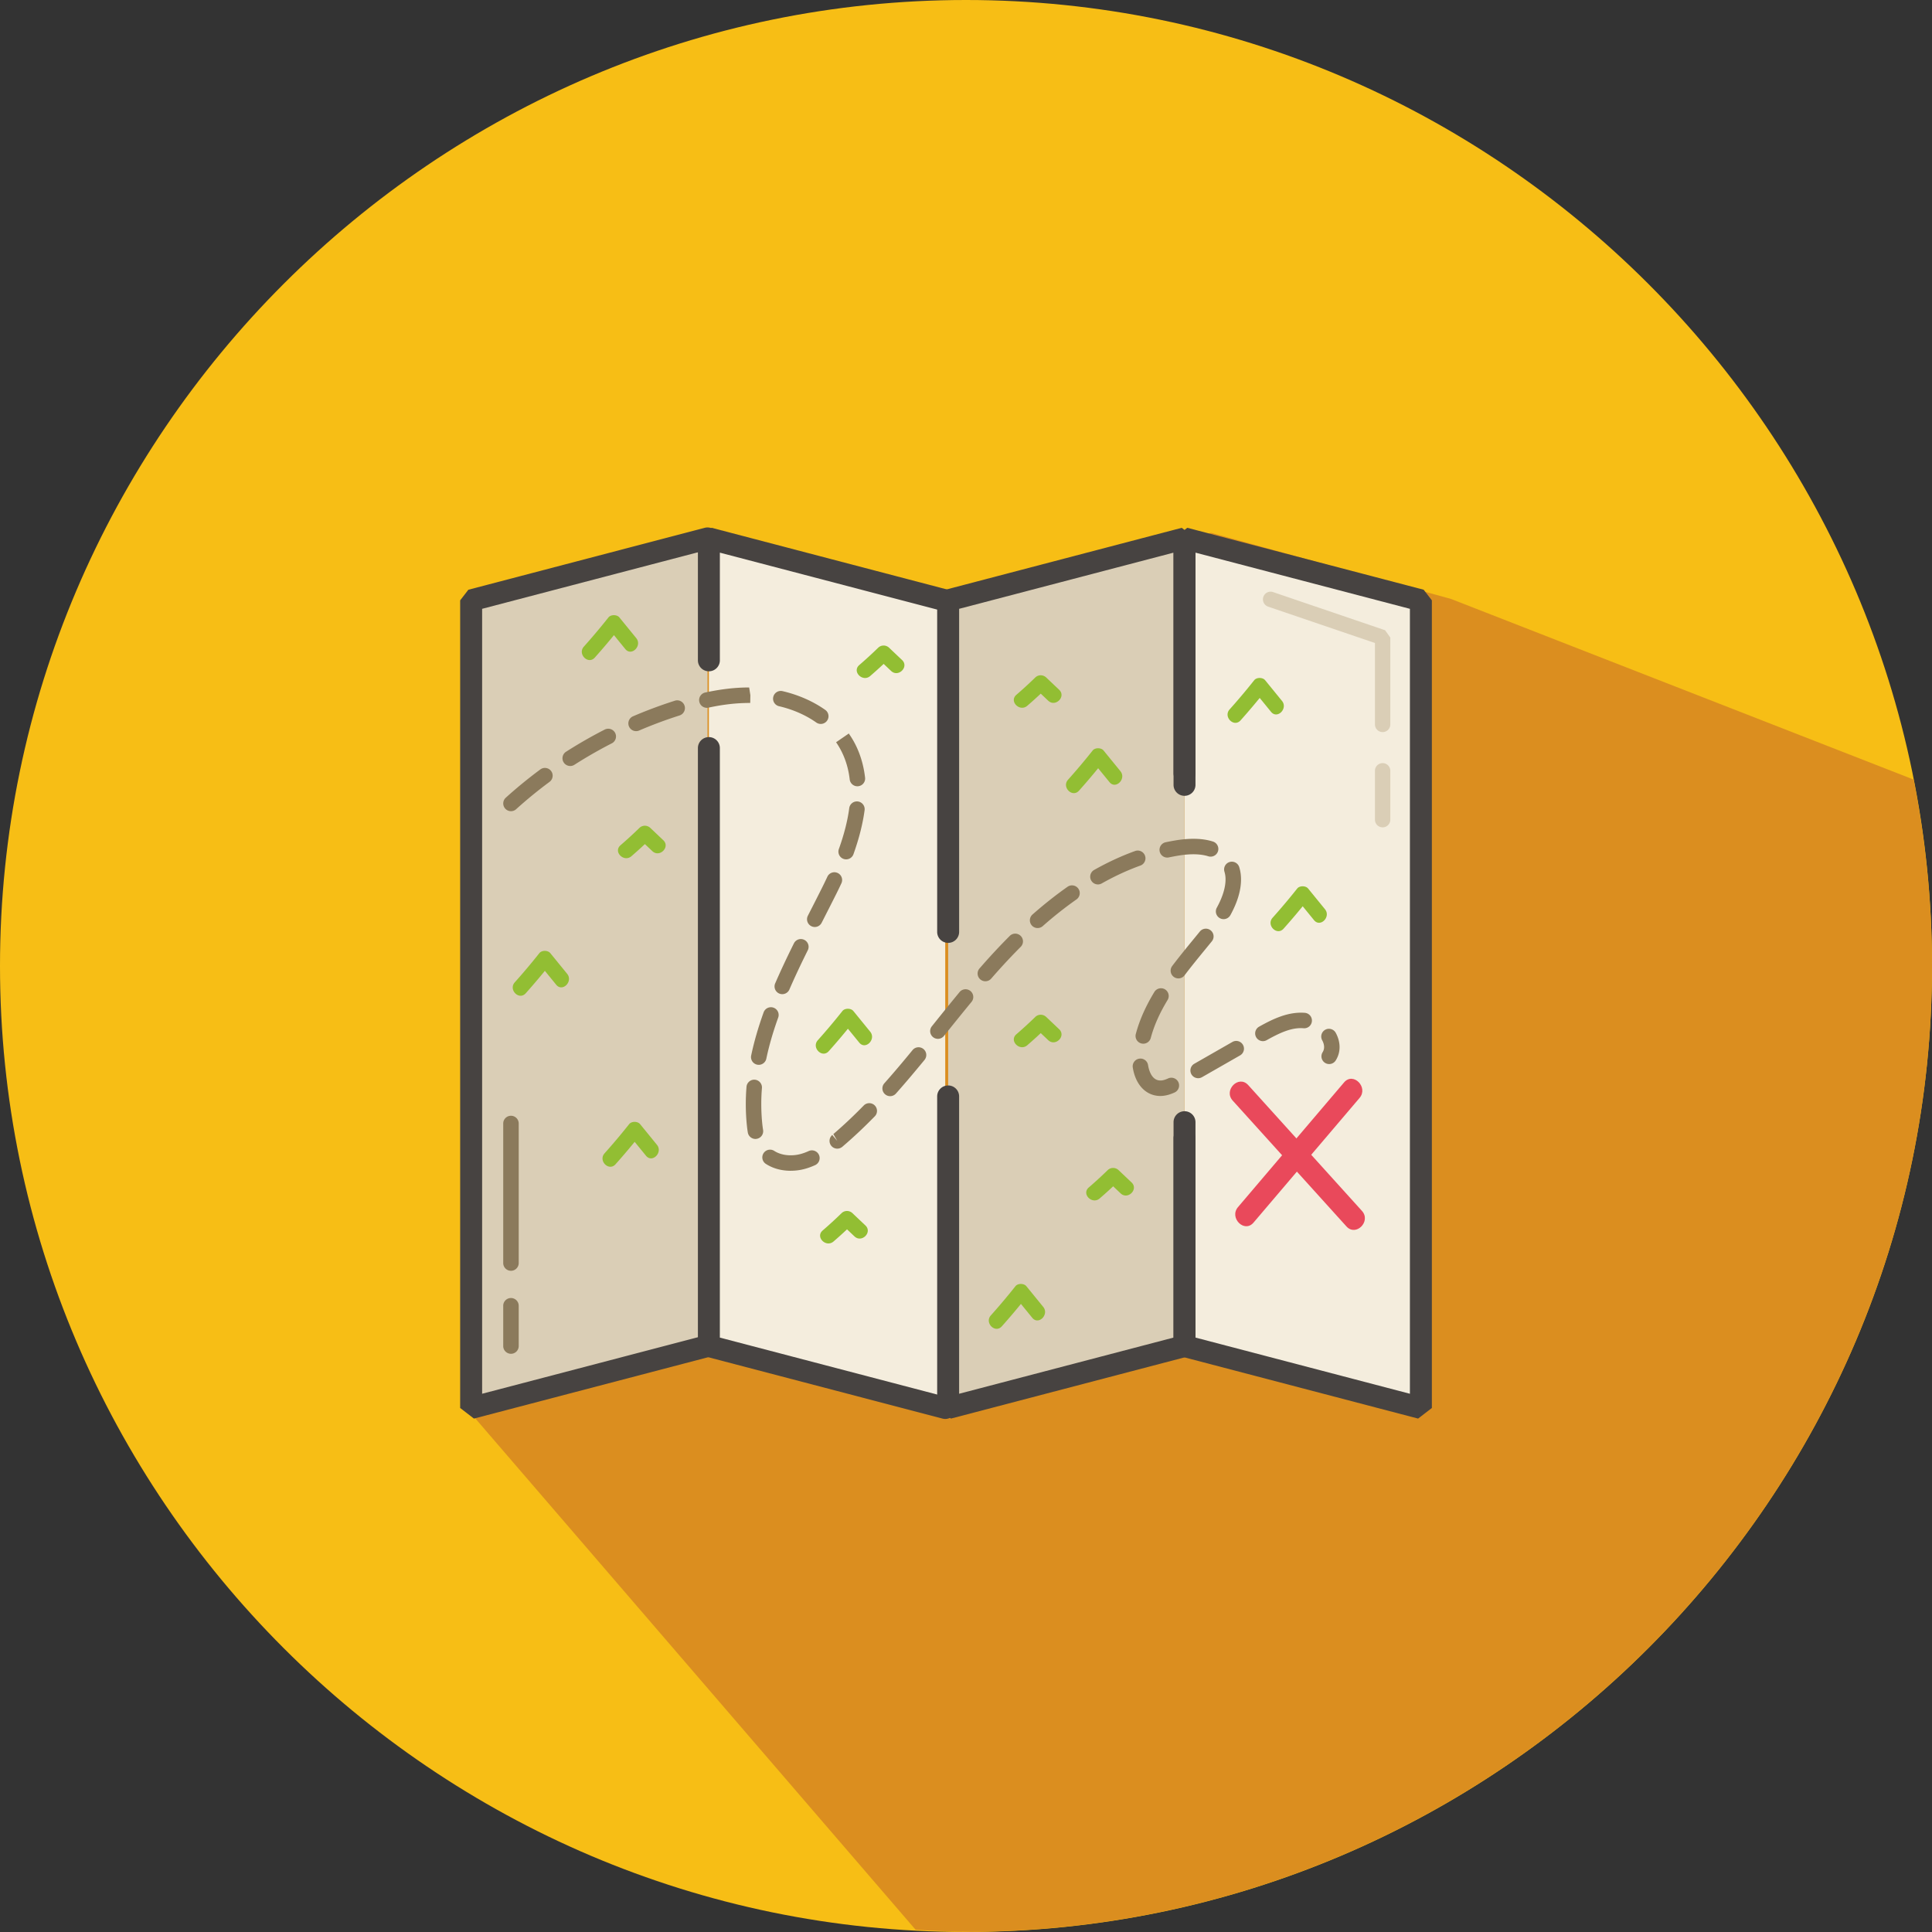 <?xml version="1.0" standalone="no"?><!DOCTYPE svg PUBLIC "-//W3C//DTD SVG 1.1//EN" "http://www.w3.org/Graphics/SVG/1.1/DTD/svg11.dtd"><svg t="1677116742149" class="icon" viewBox="0 0 1024 1024" version="1.1" xmlns="http://www.w3.org/2000/svg" p-id="7764" width="128" height="128" xmlns:xlink="http://www.w3.org/1999/xlink"><rect x="0" y="0" width="1024" height="1024" fill="#333333" stroke="none"/><path d="M512 1024C230.4 1024 0 793.6 0 512S230.4 0 512 0s512 230.4 512 512-230.4 512-512 512z" fill="#F7BE15" p-id="7765"></path><path d="M1024 512c0-33.784-3.4-66.8-9.72-98.8l-245.152-95.728-127.2-35.056-132.256 35.056-131.44-33.984-128.104 33.984v432.232l235.176 273.12c9.784 0.616 19.632 1.008 29.552 1.096C795.144 1022.368 1024 792.648 1024 512z" fill="#DB8E1F" p-id="7766"></path><path d="M375 711.384l-125.28 32.824V316.144l125.28-32.824" fill="#DACEB6" p-id="7767"></path><path d="M501 316.144l-125.272-32.824v428.064l125.272 32.824M627.824 413.928V283.32l125.28 32.824v428.064l-125.28-32.824v-110.096" fill="#F4EDDD" p-id="7768"></path><path d="M627.824 407.776v303.608l-125.28 32.824V316.144l125.28-32.824z" fill="#DACEB6" p-id="7769"></path><path d="M251.192 751.88l-7.296-5.624V318.2l4.344-5.624 125.28-32.824c3.16-0.8 6.296 1.056 7.104 4.152a5.806 5.806 0 0 1-4.152 7.096l-120.936 31.688V738.72l117.992-30.912a5.794 5.794 0 0 1 7.104 4.152 5.8 5.8 0 0 1-4.152 7.096l-125.288 32.824z" fill="#474341" p-id="7770"></path><path d="M501 752.072c-0.48 0-0.976-0.064-1.472-0.192l-125.28-32.824-4.344-5.624V396.496a5.816 5.816 0 0 1 11.632 0v312.456l120.936 31.688a5.814 5.814 0 0 1 4.152 7.104 5.814 5.814 0 0 1-5.624 4.328M375.72 355.8a5.81 5.81 0 0 1-5.816-5.816v-64.608l7.296-5.632 125.28 32.824a5.82 5.82 0 0 1 4.152 7.104 5.79 5.79 0 0 1-7.104 4.152l-117.984-30.912v57.072a5.822 5.822 0 0 1-5.824 5.816" fill="#474341" p-id="7771"></path><path d="M502.536 499.744a5.81 5.81 0 0 1-5.816-5.816V318.2l4.344-5.624 125.28-32.824 7.296 5.632v124.456a5.816 5.816 0 0 1-11.632 0v-116.928l-113.648 29.776v171.248a5.816 5.816 0 0 1-5.824 5.808M504.016 751.88l-7.296-5.624V581.12a5.814 5.814 0 0 1 5.816-5.808c3.216 0 5.816 2.6 5.816 5.808v157.6L622 708.944v-114.152c0-3.216 2.6-5.816 5.816-5.816s5.816 2.6 5.816 5.816v118.64l-4.344 5.624-125.272 32.824z" fill="#474341" p-id="7772"></path><path d="M751.624 751.88l-125.28-32.824-4.344-5.624v-110.088a5.81 5.81 0 0 1 5.816-5.808c3.216 0 5.816 2.6 5.816 5.808v105.6l113.648 29.776V322.688l-113.648-29.776v123.072c0 3.216-2.6 5.816-5.816 5.816S622 419.2 622 415.984v-130.608l7.296-5.632 125.28 32.824 4.344 5.624v428.064l-7.296 5.624z" fill="#474341" p-id="7773"></path><path d="M653.352 583.336l60.288 66.696c5.024 5.568 13.232-2.68 8.224-8.224l-60.288-66.696c-5.032-5.568-13.24 2.68-8.224 8.224" fill="#E9495B" p-id="7774"></path><path d="M664.392 648.008l56.208-66.08c4.824-5.664-3.368-13.936-8.224-8.224l-56.208 66.08c-4.824 5.672 3.36 13.936 8.224 8.224" fill="#E9495B" p-id="7775"></path><path d="M419.072 620.536c-4.968 0-9.568-1.288-13.28-3.736a4.1 4.1 0 0 1 4.504-6.848c2.336 1.544 5.456 2.384 8.784 2.384h0.016c1.776 0 3.536-0.232 5.24-0.688 1.48-0.4 2.896-0.928 4.28-1.56a4.108 4.108 0 0 1 5.44 2.008 4.104 4.104 0 0 1-2.008 5.44c-1.8 0.824-3.664 1.512-5.592 2.032a28.44 28.44 0 0 1-7.352 0.96h-0.032v0.008z m24.696-11.728c-1.16 0-2.32-0.496-3.128-1.456a4.1 4.1 0 0 1 0.48-5.784l2.656 3.136-2.088-3.616c5.384-4.608 10.648-9.56 16.112-15.152a4.104 4.104 0 0 1 5.8-0.064c1.616 1.584 1.648 4.184 0.064 5.8-5.64 5.768-11.072 10.88-16.616 15.632l-0.624 0.536c-0.768 0.64-1.712 0.968-2.656 0.968m-43.376-5.144a4.106 4.106 0 0 1-4.04-3.432 58.454 58.454 0 0 1-0.44-3.248 108.856 108.856 0 0 1-0.624-11.704 111.596 111.596 0 0 1 0.376-9.256c0.176-2.256 2.2-3.936 4.416-3.76a4.112 4.112 0 0 1 3.76 4.424 101.896 101.896 0 0 0-0.344 8.576c0 3.656 0.192 7.288 0.576 10.816 0.104 0.92 0.224 1.864 0.376 2.8a4.102 4.102 0 0 1-3.376 4.72 3.314 3.314 0 0 1-0.68 0.064m71.408-22.672a4.1 4.1 0 0 1-2.728-1.04 4.088 4.088 0 0 1-0.344-5.792c5.112-5.744 10.072-11.64 14.96-17.608a4.104 4.104 0 0 1 6.344 5.208c-4.968 6.04-9.992 12.024-15.168 17.848a4.106 4.106 0 0 1-3.064 1.384m143.192-0.104c-0.68 0-1.376-0.048-2.08-0.16-6.496-1.008-11.176-6.584-12.512-14.904a4.094 4.094 0 0 1 3.392-4.704 4.076 4.076 0 0 1 4.704 3.4c0.36 2.224 1.632 7.472 5.68 8.096 1.488 0.24 2.976-0.128 4.984-1.04a4.112 4.112 0 0 1 5.424 2.04 4.102 4.102 0 0 1-2.04 5.432c-2.728 1.24-5.2 1.84-7.552 1.84m20.056-9.416a4.102 4.102 0 0 1-2.04-7.664l20.184-11.552a4.104 4.104 0 0 1 4.072 7.128l-20.184 11.552c-0.64 0.36-1.336 0.536-2.032 0.536m-232.888-7.088a4.102 4.102 0 0 1-4.024-4.944c1.536-7.296 3.704-14.776 6.6-22.872a4.104 4.104 0 1 1 7.728 2.768c-2.784 7.736-4.84 14.872-6.296 21.784a4.112 4.112 0 0 1-4.008 3.264m302.328-0.408c-0.744 0-1.496-0.2-2.168-0.624a4.09 4.09 0 0 1-1.304-5.648c0.528-0.848 0.784-1.744 0.784-2.728 0.008-1.144-0.344-2.384-1.016-3.616a4.11 4.11 0 0 1 1.632-5.576c1.96-1.088 4.472-0.352 5.56 1.64 1.336 2.448 2.032 5.056 2.024 7.568 0 2.52-0.68 4.888-2.032 7.056a4.102 4.102 0 0 1-3.48 1.928m-98.52-10.792a4.1 4.1 0 0 1-3.968-5.152c1.92-7.24 5.144-14.528 9.832-22.272a4.126 4.126 0 0 1 5.632-1.384 4.108 4.108 0 0 1 1.384 5.64c-4.28 7.064-7.192 13.648-8.92 20.12a4.094 4.094 0 0 1-3.96 3.048m63.4-1.352a4.102 4.102 0 0 1-2.008-7.68c7.424-4.16 15.424-8 24.216-7.336a4.1 4.1 0 0 1 3.76 4.416 4.072 4.072 0 0 1-4.416 3.76c-6.152-0.496-12.216 2.2-19.552 6.312-0.632 0.36-1.32 0.528-2 0.528m-172.256-1.224a4.1 4.1 0 0 1-3.2-6.672l1.576-1.96a1582.192 1582.192 0 0 1 13.104-16.16 4.108 4.108 0 0 1 5.776-0.552c1.744 1.44 1.992 4.032 0.552 5.776-4.392 5.32-8.72 10.704-13.04 16.072l-1.568 1.952a4.08 4.08 0 0 1-3.2 1.544m-82.488-23.68a4.098 4.098 0 0 1-3.76-5.728c2.736-6.312 5.888-13.072 9.952-21.256a4.106 4.106 0 0 1 7.36 3.64c-4 8.056-7.104 14.688-9.776 20.864a4.12 4.12 0 0 1-3.776 2.48m107.64-6.84c-0.96 0-1.912-0.328-2.704-1.008a4.11 4.11 0 0 1-0.392-5.792l1.808-2.064a333.278 333.278 0 0 1 14.216-15.176c1.6-1.6 4.2-1.6 5.8 0 1.608 1.6 1.608 4.2 0 5.8-4.544 4.544-9.2 9.52-13.848 14.784l-1.792 2.048c-0.8 0.936-1.936 1.408-3.088 1.408m102.304-1.512a4.106 4.106 0 0 1-3.272-6.584c3.76-4.968 7.736-9.832 11.688-14.648l2.96-3.616a4.1 4.1 0 1 1 6.36 5.184l-2.968 3.632c-3.88 4.736-7.8 9.512-11.496 14.4a4.082 4.082 0 0 1-3.272 1.632m-74.616-26.688a4.096 4.096 0 0 1-3.072-1.384 4.11 4.11 0 0 1 0.36-5.792c6.176-5.44 12.424-10.384 18.592-14.712a4.102 4.102 0 0 1 5.712 1.008 4.096 4.096 0 0 1-1 5.712 202.704 202.704 0 0 0-17.872 14.144 4.09 4.09 0 0 1-2.72 1.024m-118.104-0.56a4.11 4.11 0 0 1-3.664-5.968l0.784-1.536a1818.34 1818.34 0 0 0 6.592-13.016c1.008-2.008 2-4.048 2.96-6.12a4.088 4.088 0 0 1 5.448-1.992 4.108 4.108 0 0 1 2 5.448 203.08 203.08 0 0 1-3.08 6.352c-2.16 4.328-4.392 8.688-6.616 13.064l-0.784 1.536a4.07 4.07 0 0 1-3.64 2.232m216.68-4.16a4.106 4.106 0 0 1-3.592-6.08c3.024-5.504 4.624-10.664 4.624-14.92a13.66 13.66 0 0 0-0.576-4.144 4.094 4.094 0 0 1 2.712-5.128 4.1 4.1 0 0 1 5.128 2.712c0.64 2.056 0.952 4.272 0.944 6.584 0 5.688-1.896 12.048-5.632 18.848a4.14 4.14 0 0 1-3.608 2.128m-66.592-18.4a4.108 4.108 0 0 1-3.576-2.088 4.108 4.108 0 0 1 1.56-5.592c7.16-4.04 14.464-7.416 21.704-10.032a4.1 4.1 0 1 1 2.784 7.72c-6.808 2.456-13.696 5.64-20.456 9.456-0.64 0.36-1.328 0.536-2.016 0.536m-133.464-13.288a4.102 4.102 0 0 1-3.856-5.488c2.784-7.752 4.632-15.04 5.496-21.656a4.11 4.11 0 0 1 4.608-3.536 4.11 4.11 0 0 1 3.536 4.6c-0.952 7.208-2.944 15.064-5.912 23.368a4.118 4.118 0 0 1-3.872 2.712m170.176-0.944a4.106 4.106 0 0 1-0.84-8.12 131.36 131.36 0 0 1 5.296-1c7.76-1.288 14.464-1.088 19.792 0.624a4.11 4.11 0 0 1 2.664 5.16 4.112 4.112 0 0 1-5.16 2.648c-4.08-1.296-9.528-1.408-15.936-0.336-1.656 0.272-3.312 0.592-4.952 0.936a3.96 3.96 0 0 1-0.864 0.088m-347.824-24.592a4.08 4.08 0 0 1-3.04-1.352 4.108 4.108 0 0 1 0.296-5.792c5.784-5.24 11.952-10.28 18.304-14.984a4.1 4.1 0 1 1 4.872 6.6 234.94 234.94 0 0 0-17.68 14.464c-0.784 0.72-1.76 1.064-2.752 1.064m183.608-13.2a4.112 4.112 0 0 1-4.072-3.64c-0.84-7.352-3.272-13.984-7.216-19.696l6.76-4.648c0.096 0.136 0.2 0.328 0.28 0.48 4.424 6.344 7.328 14.224 8.328 22.936a4.1 4.1 0 0 1-3.616 4.536 2.882 2.882 0 0 1-0.464 0.032m-152.2-10.744c-1.344 0-2.68-0.672-3.464-1.896a4.108 4.108 0 0 1 1.248-5.664c6.64-4.24 13.544-8.2 20.512-11.76a4.122 4.122 0 0 1 5.52 1.792 4.1 4.1 0 0 1-1.792 5.52c-6.736 3.44-13.4 7.272-19.824 11.368-0.68 0.432-1.44 0.64-2.2 0.64m34.912-18.48a4.104 4.104 0 0 1-1.624-7.872 246.866 246.866 0 0 1 21.264-7.968l0.888-0.288a4.086 4.086 0 0 1 5.16 2.656 4.108 4.108 0 0 1-2.664 5.16l-0.872 0.28a236.516 236.516 0 0 0-20.544 7.704c-0.52 0.224-1.064 0.328-1.608 0.328m97.872-3.816c-0.824 0-1.648-0.248-2.368-0.752-5.576-3.944-12.408-6.936-19.728-8.64a4.1 4.1 0 0 1-3.072-4.928 4.086 4.086 0 0 1 4.928-3.064c8.352 1.944 16.168 5.376 22.616 9.936a4.1 4.1 0 0 1-2.376 7.448m-60.368-8.544a4.1 4.1 0 0 1-4.008-3.24 4.094 4.094 0 0 1 3.144-4.872c8.336-1.8 15.944-2.68 23.288-2.68l0.64 4.104-0.08 4.104h-0.04c-7.296 0-14.336 0.816-22.08 2.488a3.576 3.576 0 0 1-0.864 0.096" fill="#8B7A5C" p-id="7776"></path><path d="M544.488 374.072a221.744 221.744 0 0 0 10.016-9.184h-5.8l6.864 6.496c3.832 3.632 9.648-2.16 5.8-5.8l-6.856-6.496c-1.624-1.544-4.176-1.584-5.8 0a226.374 226.374 0 0 1-10.016 9.176c-4.016 3.464 1.808 9.248 5.792 5.808M680.312 492.224a337.916 337.916 0 0 0 13.024-15.472h-5.8c2.968 3.648 5.944 7.296 8.92 10.944 3.336 4.096 9.112-1.744 5.8-5.8l-8.92-10.944c-1.288-1.584-4.52-1.616-5.8 0a338.088 338.088 0 0 1-13.032 15.472c-3.504 3.928 2.28 9.744 5.808 5.8M657.528 381.808a337.916 337.916 0 0 0 13.024-15.472h-5.8l8.92 10.944c3.336 4.096 9.112-1.744 5.8-5.8l-8.92-10.944c-1.288-1.584-4.52-1.616-5.8 0a338.088 338.088 0 0 1-13.032 15.472c-3.504 3.928 2.28 9.744 5.808 5.8M571.896 419.064a337.916 337.916 0 0 0 13.024-15.472h-5.8c2.968 3.648 5.944 7.296 8.92 10.944 3.336 4.096 9.112-1.744 5.8-5.8-2.968-3.648-5.944-7.296-8.92-10.944-1.288-1.584-4.52-1.616-5.8 0a338.088 338.088 0 0 1-13.032 15.472c-3.512 3.92 2.272 9.744 5.808 5.8M544.488 553.992a221.744 221.744 0 0 0 10.016-9.184h-5.8l6.864 6.496c3.832 3.632 9.648-2.16 5.8-5.8l-6.856-6.496c-1.624-1.544-4.176-1.584-5.8 0a226.374 226.374 0 0 1-10.016 9.176c-4.016 3.464 1.808 9.248 5.792 5.808M582.864 635.192a221.744 221.744 0 0 0 10.016-9.184h-5.8l6.864 6.496c3.832 3.632 9.648-2.16 5.8-5.8a2629.12 2629.12 0 0 1-6.856-6.496c-1.624-1.544-4.176-1.584-5.8 0a226.374 226.374 0 0 1-10.016 9.176c-4.008 3.464 1.816 9.248 5.792 5.808M441.808 658a221.744 221.744 0 0 0 10.016-9.184h-5.8l6.864 6.496c3.832 3.632 9.648-2.16 5.8-5.8a2629.12 2629.12 0 0 1-6.856-6.496c-1.624-1.544-4.176-1.584-5.8 0a226.374 226.374 0 0 1-10.016 9.176c-4.008 3.464 1.816 9.248 5.792 5.808M530.976 702.992A337.916 337.916 0 0 0 544 687.52h-5.8c2.968 3.648 5.944 7.296 8.92 10.944 3.336 4.096 9.112-1.744 5.8-5.8-2.968-3.648-5.944-7.296-8.92-10.944-1.288-1.584-4.52-1.616-5.8 0a338.088 338.088 0 0 1-13.032 15.472c-3.504 3.92 2.28 9.744 5.808 5.8M334.672 453.808a221.744 221.744 0 0 0 10.016-9.184h-5.8l6.864 6.496c3.832 3.632 9.648-2.16 5.8-5.8a2629.12 2629.12 0 0 1-6.856-6.496c-1.624-1.544-4.176-1.584-5.8 0A226.374 226.374 0 0 1 328.88 448c-4.008 3.464 1.816 9.248 5.792 5.808M278.648 526.456a337.916 337.916 0 0 0 13.024-15.472h-5.8c2.968 3.648 5.944 7.296 8.92 10.944 3.336 4.096 9.112-1.744 5.8-5.8-2.968-3.648-5.944-7.296-8.92-10.944-1.288-1.584-4.52-1.616-5.8 0a338.088 338.088 0 0 1-13.032 15.472c-3.504 3.92 2.28 9.744 5.808 5.8M315.264 348.528a337.916 337.916 0 0 0 13.024-15.472h-5.8l8.92 10.944c3.336 4.096 9.112-1.744 5.8-5.8-2.968-3.648-5.944-7.296-8.92-10.944-1.288-1.584-4.52-1.616-5.8 0a338.088 338.088 0 0 1-13.032 15.472c-3.504 3.928 2.28 9.752 5.808 5.8M439.272 557.136a337.916 337.916 0 0 0 13.024-15.472h-5.8c2.968 3.648 5.944 7.296 8.92 10.944 3.336 4.096 9.112-1.744 5.8-5.8-2.968-3.648-5.944-7.296-8.92-10.944-1.288-1.584-4.52-1.616-5.8 0a338.088 338.088 0 0 1-13.032 15.472c-3.504 3.92 2.28 9.744 5.808 5.8M326.24 617.088a337.916 337.916 0 0 0 13.024-15.472h-5.8c2.968 3.648 5.944 7.296 8.92 10.944 3.336 4.096 9.112-1.744 5.8-5.8-2.968-3.648-5.944-7.296-8.92-10.944-1.288-1.584-4.52-1.616-5.8 0a338.088 338.088 0 0 1-13.032 15.472c-3.504 3.92 2.272 9.744 5.808 5.8M461.224 358.304a221.744 221.744 0 0 0 10.016-9.184h-5.8l6.864 6.496c3.832 3.632 9.648-2.16 5.8-5.8a2629.12 2629.12 0 0 1-6.856-6.496c-1.624-1.544-4.176-1.584-5.8 0a226.374 226.374 0 0 1-10.016 9.176c-4.016 3.472 1.808 9.248 5.792 5.808" fill="#92BE33" p-id="7777"></path><path d="M732.824 438.512a4.074 4.074 0 0 1-4.072-4.072v-26.024a4.074 4.074 0 0 1 8.144 0v26.024a4.068 4.068 0 0 1-4.072 4.072M732.824 388.024a4.074 4.074 0 0 1-4.072-4.072v-43.144l-56.608-19.272a4.086 4.086 0 0 1-2.544-5.168 4.048 4.048 0 0 1 5.168-2.544l59.36 20.216 2.76 3.856v46.056a4.056 4.056 0 0 1-4.064 4.072" fill="#DACEB6" p-id="7778"></path><path d="M270.824 717.536a4.108 4.108 0 0 1-4.104-4.104V692.08c0-2.264 1.84-4.104 4.104-4.104s4.104 1.84 4.104 4.104v21.352a4.098 4.098 0 0 1-4.104 4.104M270.824 673.544a4.108 4.108 0 0 1-4.104-4.104v-73.96c0-2.264 1.84-4.104 4.104-4.104s4.104 1.84 4.104 4.104v73.96a4.102 4.102 0 0 1-4.104 4.104" fill="#8B7A5C" p-id="7779"></path></svg>